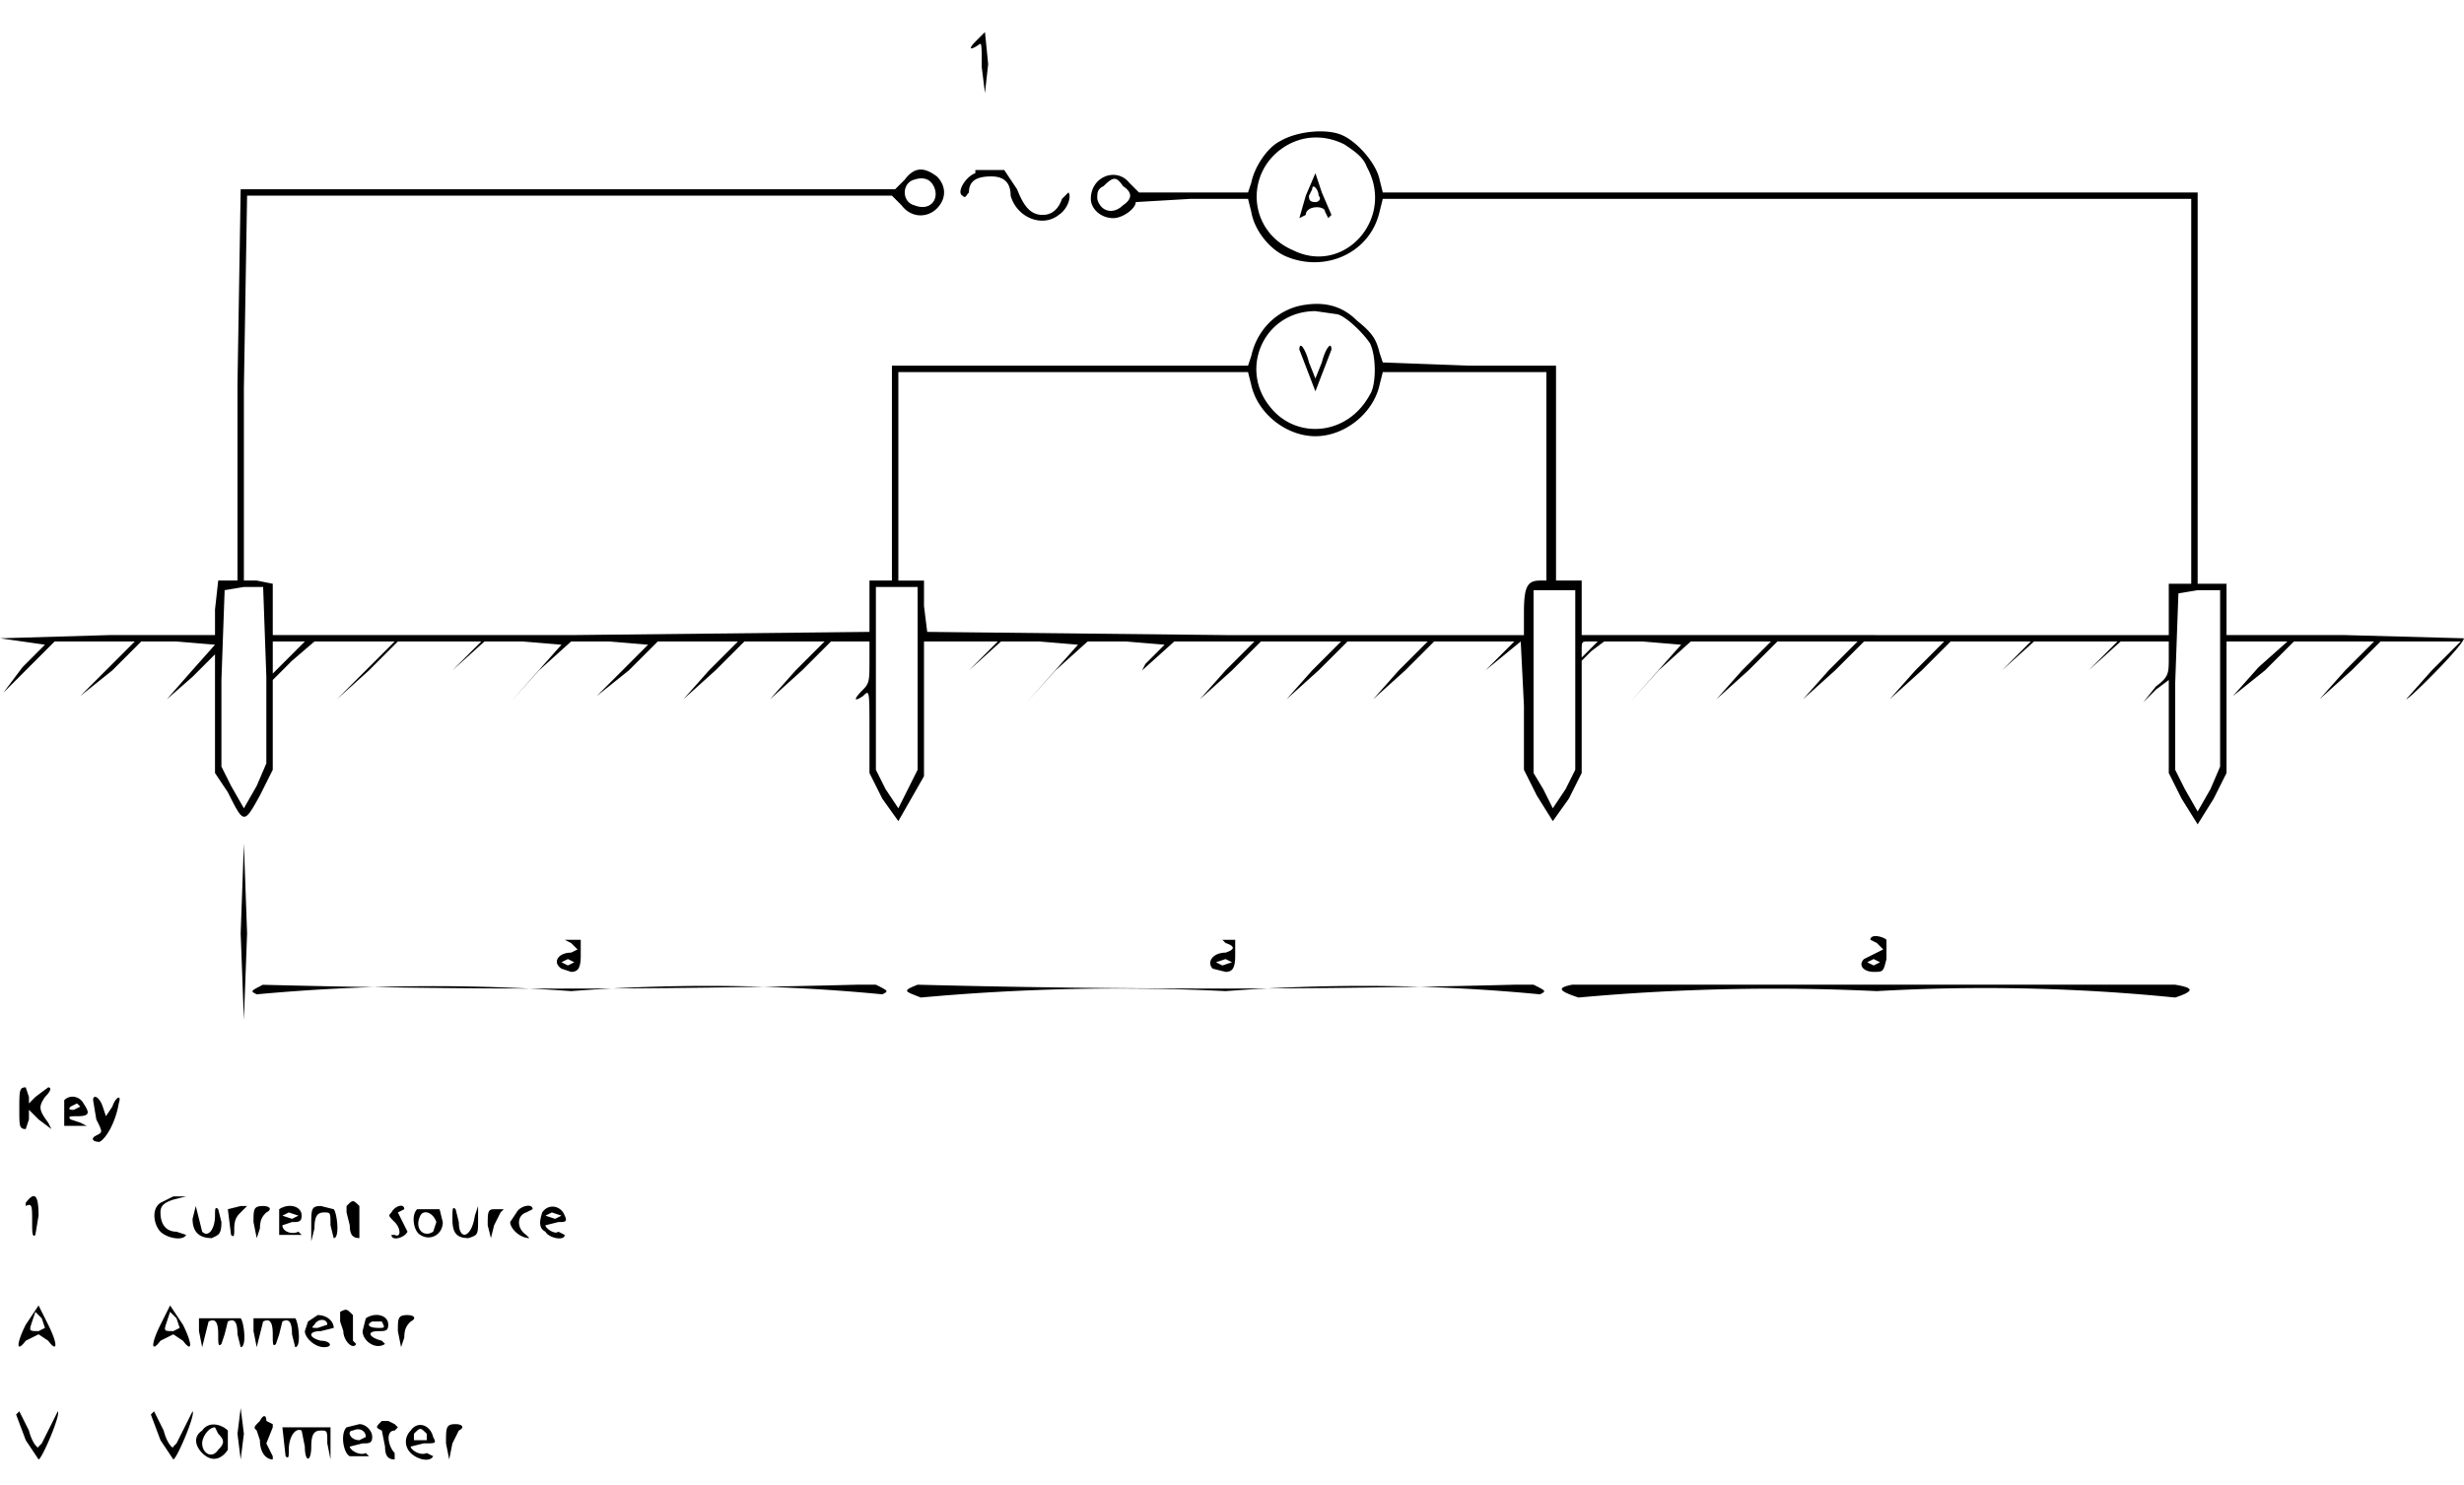 <svg xmlns="http://www.w3.org/2000/svg" width="1024" height="617.3" version="1.0" viewBox="0 0 768 463">
  <path d="M304 13c-2 2-2 3 1 1 1-1 1 0 1 7l1 8 1-9-1-10-3 3zM399 44c-4 2-8 8-9 13l-1 3h-34l-3-3c-4-5-12-2-12 5 0 3 3 6 7 6 3 0 7-3 7-5l17-1h18l1 4c1 6 6 12 11 14 12 5 26-1 29-14l1-4h252v120h-7v16H493v-17h-8v-67h-27l-27-1-1-3c-1-4-2-6-7-10-4-4-9-6-16-5-8 1-15 7-17 16l-1 3H278v67h-7v16l-93 1H85v-16l-5-1h-4v-60l1-60h201l3 3c3 4 8 4 11 1s3-7 0-10c-4-3-7-3-10 1l-3 3H75l-1 61v61h-6l-1 9v8H34l-34 1 7 1 7 1-7 7-6 8 8-8 8-8h25l-9 9-8 8 10-8 9-9h11l12 1-8 9-7 8 8-7 7-7v37l4 6c5 10 5 10 10 1l4-8v-28l6-6 7-6h25l-9 9-9 9 10-9 9-9h26l-9 9-9 9 9-9 10-9h12l12 1-8 9-8 9 9-10 10-9h12l12 1-8 8-8 8 10-8 9-9h25l-9 9-8 9 10-9 9-9h25l-9 9-8 9 10-9 9-9h12v6c0 6 0 7-2 9-3 3-3 4 0 2 2-2 2-2 2 11v13l4 8 5 7 4-7 4-7v-42h23l-9 9-9 9 9-9 10-9h12l12 1-8 9-8 9 9-10 10-9h12l12 1-6 6a184 184 0 00-1 2l10-9h25l-9 9-8 9 10-9 9-9h25l-9 9-8 9 10-9 9-9h25l-9 9-8 9 10-9 9-9h25l-9 9-9 9 9-9 11-9 1 20v20l4 8 5 8 5-7 4-8v-35l3-3 4-3h12l12 1-8 9-8 9 9-10 10-9h25l-9 9-8 9 10-9 9-9h25l-9 9-8 9 10-9 9-9h25l-9 9-8 9 10-9 9-9h25l-9 9-9 9 9-9 10-9h26l-9 9-9 10 9-10 10-9h15v5c0 5 0 6-4 9l-4 5 4-4 4-3v29l4 8 5 8 5-8 4-8v-41h19l-9 8-8 9 10-8 9-9h25l-9 9-8 9 10-9 9-9h25l-9 9-8 9c1 0 18-17 18-19l-37-1h-37v-16h-9V60H431l-1-4c-1-5-7-12-12-14s-14-1-19 2zm20 1c3 2 6 4 7 7 9 16-7 34-23 26-14-6-15-24-3-32 6-4 13-4 19-1zM291 58c2 4-1 8-6 6-4-1-4-7 0-8 3-1 5 0 6 2zm59 0c3 2 3 4 0 6-3 3-7 2-8-2 0-2 0-3 2-4 3-3 4-3 6 0zm67 40c3 1 8 6 10 9 2 4 2 13 0 16-7 13-23 14-31 4-10-12-2-30 14-30l7 1zm-27 22c2 9 11 16 20 16s18-7 20-16l1-4h51v65h-2c-4 0-5 2-5 10v7h-93l-93-1-1-8v-8h-8v-65h109l1 4zM83 211v27l-3 7-4 7-4-7-3-6v-27l1-28 6-1h6l1 28zm203 0v29l-3 6-3 6-4-6-3-6v-57h13v28zm205 1v28l-3 6-4 6-3-6-3-5v-57h13v28zm201 0v27l-3 7-4 7-4-7-3-6v-27l1-28 6-1h7v28zM95 200l-5 5-5 5v-10h10zm403 0l-3 3-2 2v-2c0-3 0-3 2-3h3z"/>
  <path d="M407 61l-2 7 2-1c0-3 6-3 6-1l1 2 1-1-3-7-2-6-3 7zm4 0c1 1 0 2-1 2-2 0-2-1-2-2l1-2c0-2 2 0 2 2zM405 109l5 13 5-13c0-3-2 0-3 4l-2 5-2-5c-1-4-3-7-3-4zM304 54c-3 1-6 6-4 7 1 1 1 0 2-1 0-4 3-5 7-5s6 2 6 6c2 7 10 10 15 6 3-2 4-6 3-7l-2 2c-1 3-3 5-6 5-4 0-6-3-8-8l-4-6h-9zM75 291l1 27 1-27-1-28-1 28zM279 291a653 653 0 000 0zM484 291a653 653 0 000 0zM684 292a608 608 0 000 0zM176 293l2 1 2 2-2 1c-4 0-6 3-3 5l3 1c2 0 3-1 3-5v-5h-5zm3 7l-2 1-2-1 2-1 2 1zM381 293l1 1c3 1 3 2 0 3-4 0-6 3-4 5l4 1c2 0 3-1 3-5v-5h-5zm3 7l-3 1-2-1 3-1 2 1zM583 293l2 1 2 2-2 1-4 2c-2 2 0 4 3 4s3 0 4-4v-6c-1-1-5-2-5 0zm3 7l-2 1-2-1 2-1 2 1zM82 307c-4 2-4 2-2 3a597 597 0 0198-1 562 562 0 0197 1c2-1 2-1-2-3h-6a3569 3569 0 01-186 0zM286 307c-5 2-4 2 1 4a679 679 0 0195-2 574 574 0 0198 1c2-1 2-1-2-3h-6a3609 3609 0 01-186 0zM490 307c-5 1-4 2 2 4a673 673 0 0193-2 594 594 0 0193 2c6-2 6-3 0-4h-5-177-6zM6 346c0 5 0 6 2 6l1-3v-3l3 3 4 3-1-2c-3-4-3-5-1-8 2-2 2-3 1-3l-4 3-2 2v-2l-1-3c-2 0-2 1-2 7zM20 343v8h7l-2-1-3-1c-1-1 0-1 2-1 4 0 4-1 2-4-1-2-4-3-6-1zm5 2l-2 1c-1 0-2 0-1-1l2-1 1 1zM29 343l1 6c2 4 2 4 0 5s-1 2 1 2c2-1 5-6 6-12 1-3-1-2-2 1l-2 3-1-3c-1-3-3-4-3-2zM8 375v1c2-1 2 0 2 5 0 3 0 5 1 4l1-6c0-6-1-8-4-4zM50 375c-3 2-2 7 0 9s7 3 8 1l-3-1c-3 0-5-2-5-6 0-2 1-3 4-4l4-1h-4l-4 2zM108 376v2l1 4c0 3 1 4 3 4v-8-2c-2-2-2-2-4 0zM60 380c0 4 2 6 6 6 2-1 3-1 3-5l-1-4c-1-1-1 0-1 2 0 4-2 7-4 5l-1-4-1-4-1 4zM71 377l1 8c1 1 1 0 1-2 0-3 1-4 2-5l2-2h-2l-4 1zM79 381l1 5 1-3c0-3 1-4 2-5 2-1 1-2-1-2-3 0-3 1-3 5zM87 377v8h7l-1-1c-2 1-5 0-5-2l3-1c2 0 3 0 3-2 0-3-4-4-7-2zm6 2l-2 1-3-1 2-1 3 1zM97 382v5l1-4c0-4 1-5 3-5s2 0 2 4l1 4c2 0 1-8 0-9l-4-1c-3 0-3 1-3 6zM122 378c-1 1-1 1 1 3s2 5 0 4h-1c0 2 4 1 5-1l-2-4-1-2 2-1c0-2-3-1-4 1zM130 377c-2 2-1 7 1 8 3 2 7 0 7-4l-1-4h-7zm6 4l-1 3c-3 2-6-1-4-5 1-2 4-1 5 2zM141 380c0 4 1 6 5 6 3-1 3-1 3-6v-4l-1 3c-1 7-5 8-5 2l-1-4c-1-1-1 0-1 3zM154 377c-2 0-2 1-2 5l1 4 1-4 2-4 1-1h-3zM161 378l-2 3c0 2 3 5 6 5l-1-1c-3-2-3-6 0-7l2-1c0-2-4-1-5 1zM169 378c-1 3-1 5 1 6 1 2 6 3 6 1l-2-1c-1 1-4-1-4-2l4-1c2 0 3 0 2-2-1-3-5-4-7-1zm6 1l-2 1-3-1 2-1 3 1zM8 413c-3 6-3 9 0 5l4-2 3 2c3 4 3 1 0-5l-3-6-4 6zm6 1l-2 1c-3 0-3 0-2-3l1-3 2 2 1 3zM50 413c-3 6-3 9 0 5l4-2 3 2c3 4 3 1 0-5l-4-6-3 6zm6 1l-2 1c-3 0-3 0-2-3l1-3 2 2 1 3zM106 410v2l1 3c0 3 3 6 4 4l-1-1v-6-2c-2-2-2-2-4-1zM62 415l1 5 1-4 1-4c2-1 3 0 3 4 0 3 0 4 1 3l1-3 1-4c2-1 3 0 3 4l1 4c2 0 1-8 0-9H62v4zM79 415l1 5 1-4 1-4c2-1 3 0 3 4 0 3 0 4 1 3l1-3 1-4c2-1 3 0 3 4l1 4c2 0 1-8 0-9H79v4zM96 412l-1 3c0 2 3 5 6 5s2-2-1-2c-4-1-4-3 0-3l4-1c0-2-2-4-5-4l-3 2zm6 1l-3 1c-2 0-2 0-1-1 1-2 4-2 4 0zM114 411l-1 4c0 3 4 6 7 4l-1-1c-4-1-5-3-1-3 2 0 3 0 3-2 0-3-4-4-7-2zm5 1c1 2 1 2-1 2-3 0-4-1-2-2h3zM124 415l1 5 1-3c0-3 1-4 2-5 2-1 1-2-1-2-3 0-3 1-3 5zM74 447l1 8 1-8-1-8-1 8zM5 441l3 8 4 6c1 0 7-14 6-15l-5 10-1 1c0 1-2-1-3-5l-3-6-1 1zM47 441l3 8 4 6c1 0 7-14 6-15l-5 10-1 1c0 1-2-1-3-5l-3-6-1 1zM81 443c-2 2-2 2-1 3l1 3c0 4 2 6 4 6v-1l-2-4 2-5v-1l-2-1c0-2-1-2-2 0zM119 443c-2 2-2 2 0 3l1 5c0 3 1 4 3 4v-2c-2-2-3-7 0-7l1-1-1-1-2-1h-2zM63 446c-3 2-2 5 0 7 3 3 6 2 8-1v-6c-2-2-6-3-8 0zm5 1c2 2 2 3 0 5-2 3-5 1-5-2 0-2 2-5 4-5l1 2zM88 445l1 9c1 1 1 0 1-2 0-4 2-7 4-6l1 5c0 5 2 5 2 0 0-4 1-5 3-5s2 0 2 4l1 5v-10H88zM108 445c-2 2-1 8 1 9h6l-1-1c-2 1-5-1-5-2l4-1c2 0 3 0 3-2s-2-4-4-4l-4 1zm6 3l-2 1c-3 0-4-3-2-3 2-1 4 0 4 2zM128 446c-2 2-2 5 0 7s6 3 7 1l-2-1c-2 1-5-1-5-2l4-1c4 0 4 0 3-2-1-4-5-5-7-2zm5 1v2h-4v-2c2-2 2-2 4 0zM139 450l1 5 1-5 2-4c2-1 1-2-1-2-3 0-3 1-3 6z"/>
</svg>